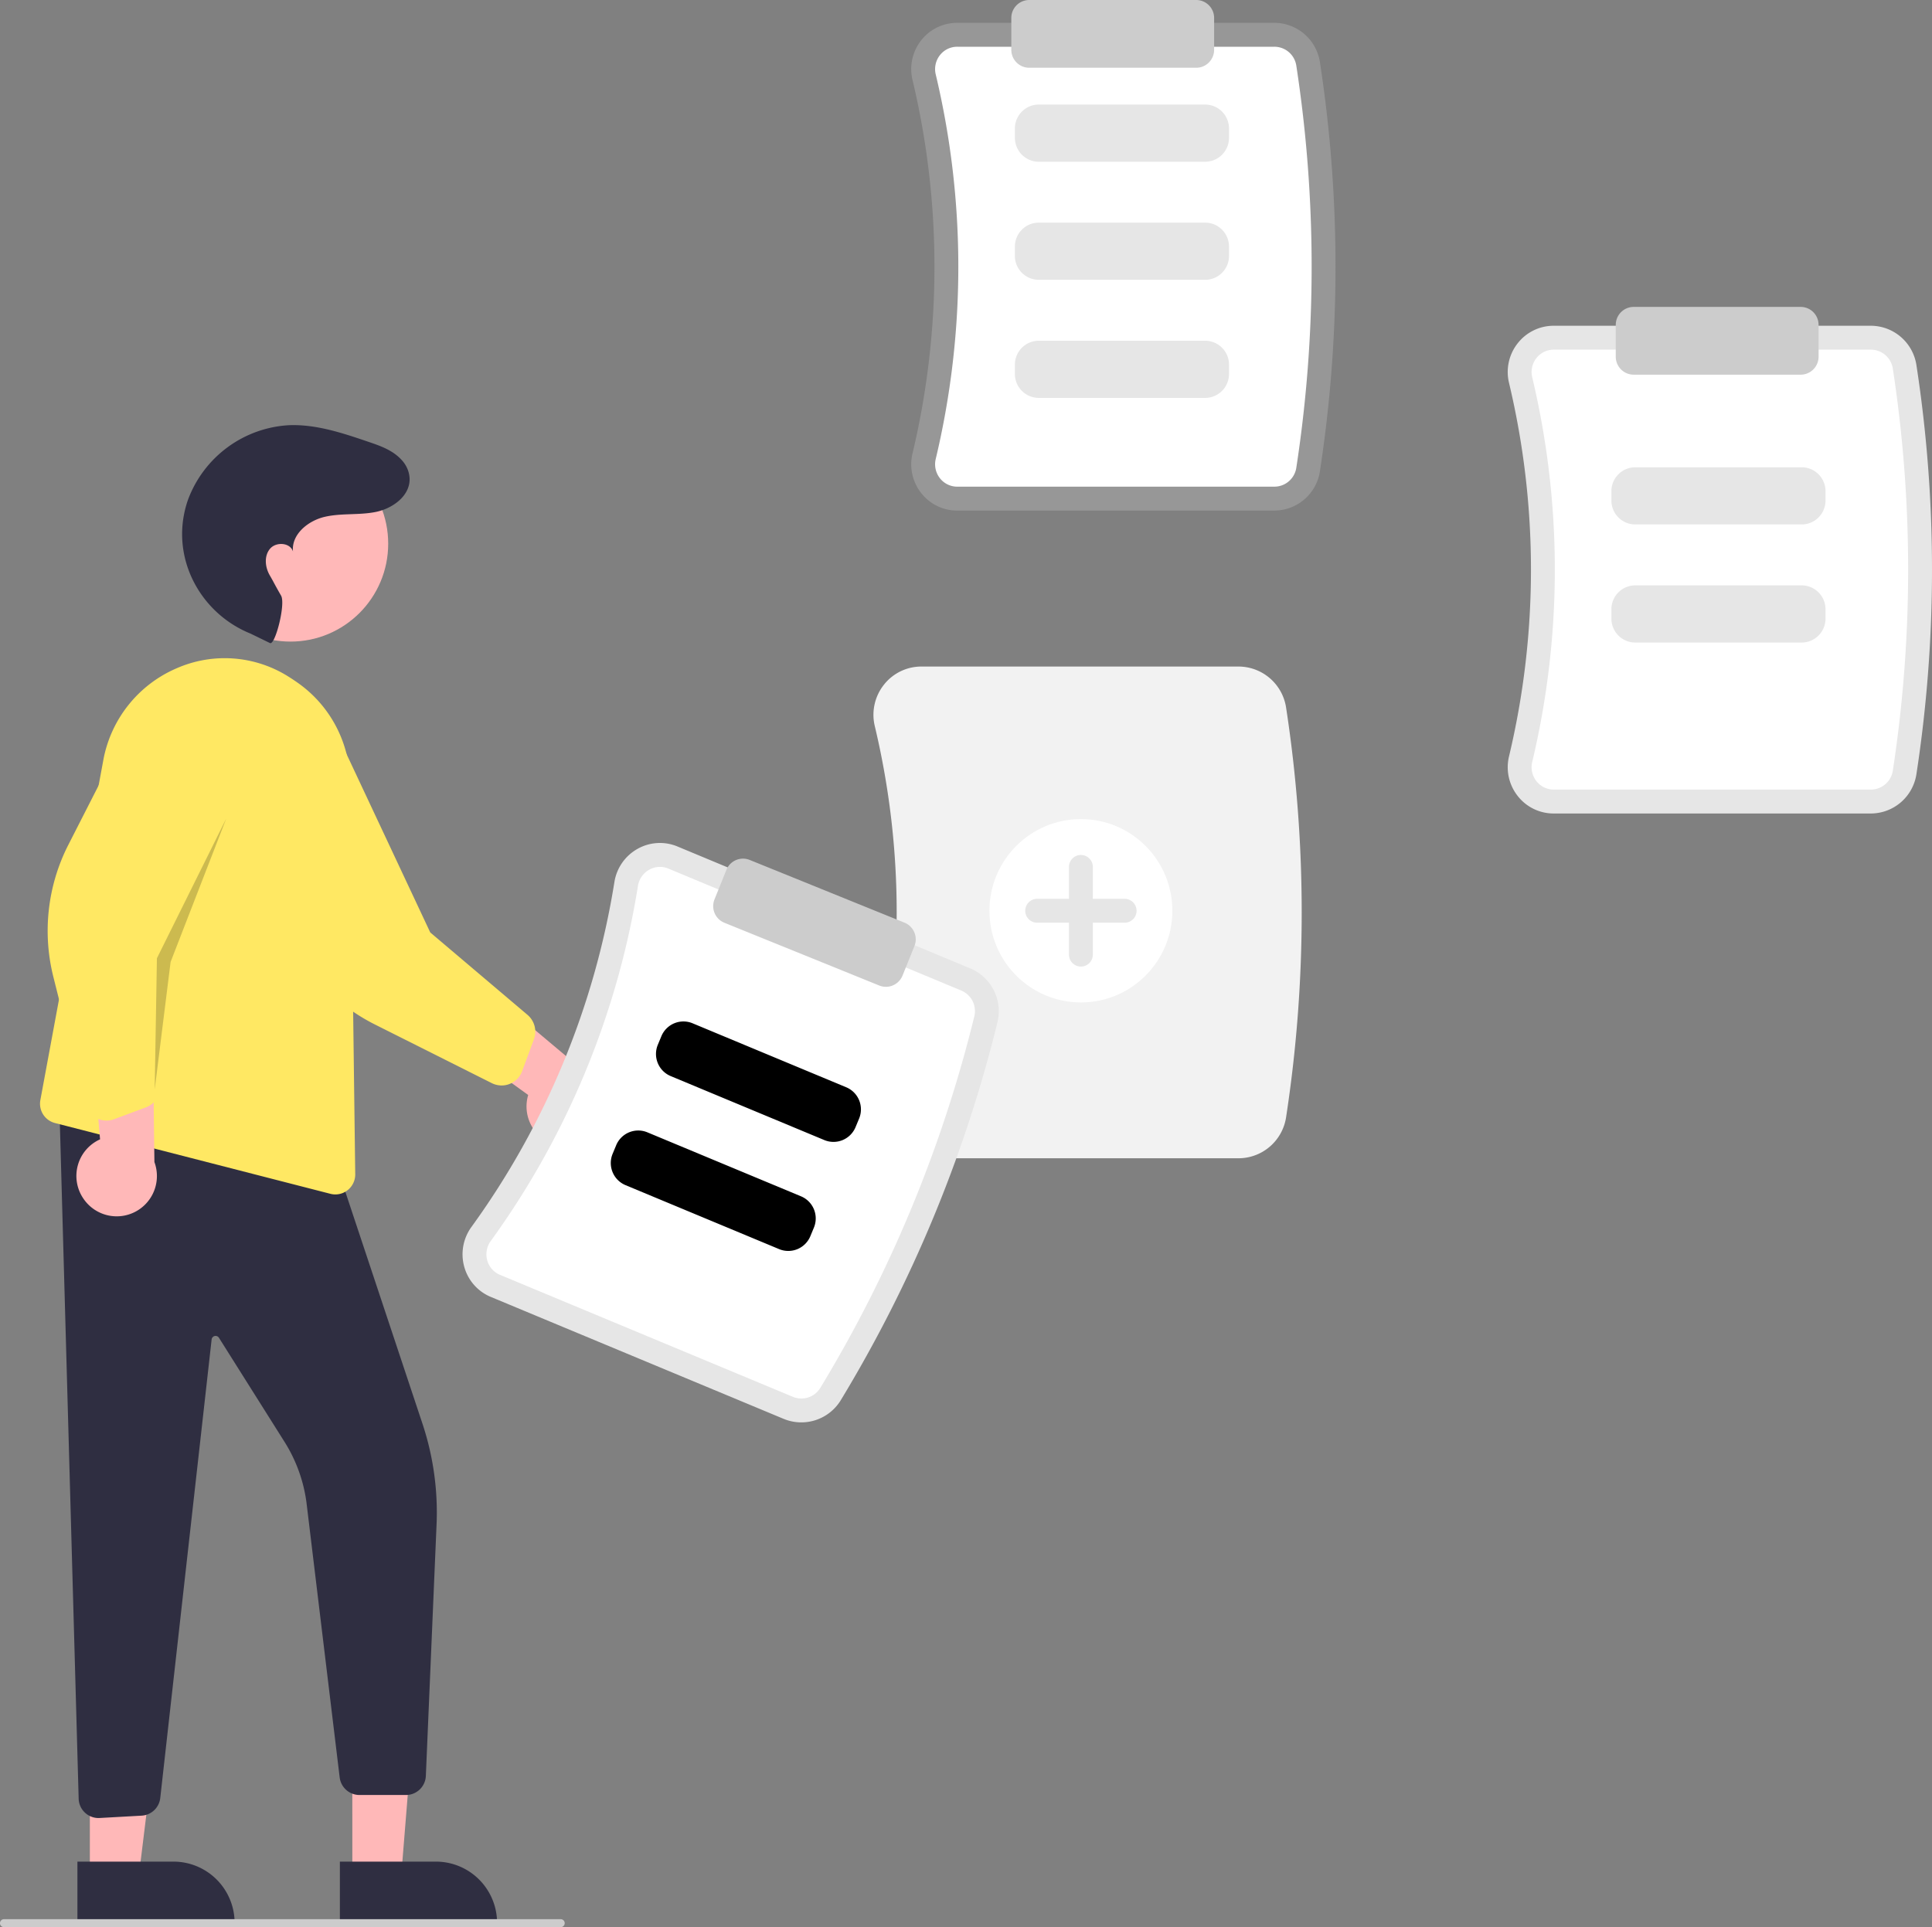 <svg xmlns="http://www.w3.org/2000/svg" width="431" height="430" fill="none" viewBox="0 0 431 430">
  <rect x="0" y="0" width="431" height="430" fill="#808080" stroke="none"/>
  <g clip-path="url(#a)">
    <path fill="#979797"
      d="M284.29 113.923h-70.741a10.16 10.16 0 0 1-4.472-1.022 10.19 10.19 0 0 1-3.571-2.885 10.354 10.354 0 0 1-1.931-8.865 179.755 179.755 0 0 0 0-83.285 10.354 10.354 0 0 1 1.931-8.864 10.162 10.162 0 0 1 8.043-3.907h70.741a10.29 10.29 0 0 1 6.662 2.471 10.342 10.342 0 0 1 3.486 6.204 301.288 301.288 0 0 1 0 91.477 10.342 10.342 0 0 1-3.486 6.204 10.297 10.297 0 0 1-6.662 2.472Z" />
    <path fill="#fff"
      d="M213.549 10.43a4.88 4.88 0 0 0-3.863 1.875 5.039 5.039 0 0 0-.935 4.317 185.12 185.12 0 0 1 0 85.773 5.04 5.04 0 0 0 .934 4.316 4.886 4.886 0 0 0 3.864 1.876h70.741a4.948 4.948 0 0 0 3.203-1.177 4.965 4.965 0 0 0 1.684-2.974 295.977 295.977 0 0 0 0-89.855 4.965 4.965 0 0 0-1.684-2.974 4.945 4.945 0 0 0-3.203-1.177h-70.741Z" />
    <path fill="#E6E6E6"
      d="M268.853 36.089h-37.122a5.319 5.319 0 0 1-3.762-1.565 5.346 5.346 0 0 1-1.561-3.771v-2.086a5.346 5.346 0 0 1 1.561-3.77 5.32 5.32 0 0 1 3.762-1.566h37.122a5.323 5.323 0 0 1 3.762 1.565 5.345 5.345 0 0 1 1.56 3.771v2.086a5.345 5.345 0 0 1-1.56 3.771 5.322 5.322 0 0 1-3.762 1.565Zm0 26.347h-37.122a5.319 5.319 0 0 1-3.762-1.564 5.346 5.346 0 0 1-1.561-3.772v-2.085a5.346 5.346 0 0 1 1.561-3.771c.997-1 2.35-1.563 3.762-1.565h37.122a5.322 5.322 0 0 1 3.762 1.565 5.345 5.345 0 0 1 1.56 3.771V57.1a5.345 5.345 0 0 1-1.56 3.772 5.322 5.322 0 0 1-3.762 1.564Zm0 26.348h-37.122a5.319 5.319 0 0 1-3.762-1.565 5.346 5.346 0 0 1-1.561-3.771v-2.085a5.346 5.346 0 0 1 1.561-3.772c.997-1 2.35-1.563 3.762-1.564h37.122a5.322 5.322 0 0 1 3.762 1.564 5.345 5.345 0 0 1 1.56 3.772v2.085a5.345 5.345 0 0 1-1.56 3.771 5.322 5.322 0 0 1-3.762 1.565Zm148.507 92.729h-70.741a10.16 10.16 0 0 1-8.043-3.907 10.354 10.354 0 0 1-1.93-8.865 179.767 179.767 0 0 0-.001-83.285 10.354 10.354 0 0 1 1.931-8.864 10.186 10.186 0 0 1 8.043-3.907h70.741c2.443.007 4.803.883 6.662 2.471a10.343 10.343 0 0 1 3.486 6.204 301.293 301.293 0 0 1 0 91.478 10.345 10.345 0 0 1-3.486 6.204 10.301 10.301 0 0 1-6.662 2.471Z" />
    <path fill="#fff"
      d="M346.619 78.02a4.883 4.883 0 0 0-3.863 1.876 5.038 5.038 0 0 0-.935 4.316 185.136 185.136 0 0 1 .001 85.774 5.04 5.04 0 0 0 .934 4.315 4.89 4.89 0 0 0 3.863 1.876h70.741a4.942 4.942 0 0 0 3.203-1.176 4.965 4.965 0 0 0 1.684-2.974 295.98 295.98 0 0 0 0-89.856 4.966 4.966 0 0 0-1.684-2.974 4.945 4.945 0 0 0-3.203-1.176h-70.741Z" />
    <path fill="#F2F2F2"
      d="M276.306 258.442h-70.742a10.607 10.607 0 0 1-8.39-4.077 10.804 10.804 0 0 1-2.014-9.244 179.312 179.312 0 0 0-.001-83.077 10.814 10.814 0 0 1-.058-4.855 10.782 10.782 0 0 1 2.073-4.388 10.607 10.607 0 0 1 8.39-4.077h70.742c2.548.008 5.011.922 6.95 2.58a10.788 10.788 0 0 1 3.636 6.473 301.726 301.726 0 0 1 0 91.612 10.788 10.788 0 0 1-3.636 6.473 10.746 10.746 0 0 1-6.95 2.58Z" />
    <path fill="#E6E6E6"
      d="M401.923 117.019h-37.122a5.321 5.321 0 0 1-3.762-1.564 5.35 5.35 0 0 1-1.561-3.771v-2.086a5.35 5.35 0 0 1 1.561-3.771 5.326 5.326 0 0 1 3.762-1.565h37.122a5.326 5.326 0 0 1 3.762 1.565 5.35 5.35 0 0 1 1.561 3.771v2.086a5.35 5.35 0 0 1-1.561 3.771 5.321 5.321 0 0 1-3.762 1.564Zm0 26.348h-37.122a5.318 5.318 0 0 1-3.762-1.565 5.348 5.348 0 0 1-1.561-3.771v-2.085a5.348 5.348 0 0 1 1.561-3.771 5.322 5.322 0 0 1 3.762-1.565h37.122a5.322 5.322 0 0 1 3.762 1.565 5.348 5.348 0 0 1 1.561 3.771v2.085a5.348 5.348 0 0 1-1.561 3.771 5.318 5.318 0 0 1-3.762 1.565Z" />
    <path fill="#fff"
      d="M241.133 223.671c11.269 0 20.404-9.158 20.404-20.455 0-11.297-9.135-20.455-20.404-20.455s-20.404 9.158-20.404 20.455c0 11.297 9.135 20.455 20.404 20.455Z" />
    <path fill="#E6E6E6"
      d="M250.892 200.548h-7.098v-7.115a2.67 2.67 0 0 0-.779-1.886 2.656 2.656 0 0 0-3.764 0 2.67 2.67 0 0 0-.779 1.886v7.115h-7.097c-.706 0-1.383.281-1.882.781a2.674 2.674 0 0 0 0 3.774c.499.5 1.176.781 1.882.781h7.097v7.115c0 .707.28 1.386.779 1.886a2.656 2.656 0 0 0 3.764 0 2.67 2.67 0 0 0 .779-1.886v-7.115h7.098c.705 0 1.382-.281 1.881-.781a2.67 2.67 0 0 0-1.881-4.555Z" />
    <path fill="#CCC"
      d="M266.86 15.119H229.6a3.99 3.99 0 0 1-2.821-1.174 4.009 4.009 0 0 1-1.171-2.828V4.002a4.009 4.009 0 0 1 1.171-2.829A3.99 3.99 0 0 1 229.6 0h37.26a3.99 3.99 0 0 1 2.821 1.173 4.009 4.009 0 0 1 1.171 2.83v7.114a4.009 4.009 0 0 1-1.171 2.828 3.99 3.99 0 0 1-2.821 1.174Zm134.844 68.48h-37.259a3.993 3.993 0 0 1-2.822-1.174 4.012 4.012 0 0 1-1.17-2.828v-7.115a4.012 4.012 0 0 1 1.17-2.829 3.993 3.993 0 0 1 2.822-1.173h37.259a3.991 3.991 0 0 1 2.822 1.173 4.017 4.017 0 0 1 1.171 2.829v7.115a4.017 4.017 0 0 1-1.171 2.828 3.99 3.99 0 0 1-2.822 1.174Z" />
    <path fill="#FFB8B8" d="M78.597 418.937h10.876l3.4-42.055H78.595l.002 42.055Z" />
    <path fill="#2F2E41"
      d="m75.823 415.378 21.419-.001a13.632 13.632 0 0 1 9.652 4.008 13.714 13.714 0 0 1 3.998 9.676v.444l-35.069.002v-14.129Z" />
    <path fill="#FFB8B8" d="M20.046 418.937h10.876l5.175-42.055H20.044l.002 42.055Z" />
    <path fill="#2F2E41"
      d="m17.272 415.378 21.419-.001a13.632 13.632 0 0 1 9.652 4.008 13.714 13.714 0 0 1 3.998 9.676v.444l-35.069.002v-14.129Zm4.704-9.726a4.411 4.411 0 0 1-2.995-1.173 4.417 4.417 0 0 1-1.433-3.145l-4.362-156.715 61.932 15.521 19.109 57.467a62.81 62.81 0 0 1 3.145 22.967l-2.373 55.706a4.449 4.449 0 0 1-1.37 3.006 4.426 4.426 0 0 1-3.06 1.226H80.18a4.45 4.45 0 0 1-2.914-1.103 4.471 4.471 0 0 1-1.481-2.747l-7.425-61.491a33.69 33.69 0 0 0-4.907-13.486l-14.61-23.191a.885.885 0 0 0-1.407-.123.889.889 0 0 0-.224.487L35.747 401.212a4.445 4.445 0 0 1-1.368 2.715 4.426 4.426 0 0 1-2.79 1.195l-9.361.522a4.26 4.26 0 0 1-.253.008Z" />
    <path fill="#FFB8B8"
      d="M64.812 143.156c12.034 0 21.789-9.78 21.789-21.843 0-12.064-9.755-21.844-21.789-21.844s-21.789 9.78-21.789 21.844c0 12.063 9.755 21.843 21.789 21.843Z" />
    <path fill="#ffe863"
      d="M74.822 266.513c-.375 0-.749-.048-1.112-.141l-61.447-15.795a4.434 4.434 0 0 1-2.653-1.937 4.456 4.456 0 0 1-.597-3.235l14.112-76.209a27.788 27.788 0 0 1 5.632-12.022 27.699 27.699 0 0 1 10.558-8.024 26.654 26.654 0 0 1 25.075 1.846 43.7 43.7 0 0 1 2.575 1.744 27.517 27.517 0 0 1 8.135 9.594 27.59 27.59 0 0 1 3.024 12.221l1.123 87.449a4.46 4.46 0 0 1-2.718 4.16 4.435 4.435 0 0 1-1.707.349Z" />
    <path fill="#FFB8B8"
      d="M18.585 267.409a8.952 8.952 0 0 1-1.203-7.47 8.944 8.944 0 0 1 4.941-5.721l-2.733-31.662 14.484 7.869.374 28.861a9.012 9.012 0 0 1-.057 6.388 8.983 8.983 0 0 1-4.275 4.737 8.947 8.947 0 0 1-6.335.696 8.968 8.968 0 0 1-5.196-3.698Z" />
    <path fill="#ffe863"
      d="M23.76 250.031a4.903 4.903 0 0 1-3.461-1.44 4.891 4.891 0 0 1-1.275-2.259l-7.118-28.356a42.222 42.222 0 0 1 3.337-29.468l14.912-29.244a13.817 13.817 0 0 1 6.341-8.324 13.756 13.756 0 0 1 10.344-1.475 13.641 13.641 0 0 1 8.405 6.315 13.868 13.868 0 0 1 1.468 10.595L35.486 213.96l.252 28.491a4.902 4.902 0 0 1-3.18 4.629l-7.103 2.644a4.837 4.837 0 0 1-1.696.307Z" />
    <path fill="#FFB8B8"
      d="M125.368 255.763a8.904 8.904 0 0 1-3.655-1.264 8.943 8.943 0 0 1-4.157-6.316 8.957 8.957 0 0 1 .277-3.865l-25.72-18.578 15.397-5.872 22.065 18.542a8.985 8.985 0 0 1 4.792 4.211 9.018 9.018 0 0 1 .793 6.339 8.994 8.994 0 0 1-3.607 5.267 8.95 8.95 0 0 1-6.185 1.536Z" />
    <path fill="#ffe863"
      d="M111.903 242.197a4.907 4.907 0 0 1-2.185-.517l-26.08-13.089a42.098 42.098 0 0 1-20.104-21.758l-12.382-30.408a13.85 13.85 0 0 1-2.156-10.249 13.826 13.826 0 0 1 5.632-8.822 13.598 13.598 0 0 1 10.282-2.262 13.79 13.79 0 0 1 8.943 5.792l22.13 47.17 21.704 18.394a4.922 4.922 0 0 1 1.426 5.436l-2.635 7.122a4.867 4.867 0 0 1-1.78 2.309 4.873 4.873 0 0 1-2.795.882Z" />
    <path fill="#2F2E41"
      d="M60.236 143.49c1.158.508 3.529-8.74 2.467-10.589-1.58-2.751-1.486-2.731-2.534-4.551-1.049-1.82-1.283-4.311.074-5.912 1.358-1.601 4.5-1.389 5.12.619-.4-3.814 3.363-6.879 7.09-7.74 3.727-.862 7.658-.327 11.406-1.094 4.349-.889 8.874-4.544 7.139-9.338a6.75 6.75 0 0 0-1.314-2.165c-2.005-2.26-4.81-3.225-7.551-4.158-5.705-1.94-11.565-3.906-17.585-3.692A25.507 25.507 0 0 0 50.8 99.773a25.604 25.604 0 0 0-8.828 11.647 23.33 23.33 0 0 0-.96 3.58c-2.067 11.139 4.385 22.125 14.864 26.367l4.36 2.123Z" />
    <path fill="#000" d="m34.51 243.097.494-29.285 15.474-31.19-12.42 32.016-3.548 28.459Z" opacity=".2" />
    <path fill="#E6E6E6"
      d="m174.834 316.592-65.327-27.21a10.173 10.173 0 0 1-3.738-2.663 10.232 10.232 0 0 1-2.194-4.039 10.371 10.371 0 0 1 1.61-8.929 179.556 179.556 0 0 0 31.875-76.91 10.342 10.342 0 0 1 5.176-7.444 10.166 10.166 0 0 1 8.923-.514l65.327 27.21a10.322 10.322 0 0 1 5.206 4.845 10.362 10.362 0 0 1 .845 7.07 301.01 301.01 0 0 1-35.011 84.476 10.32 10.32 0 0 1-5.594 4.388 10.29 10.29 0 0 1-7.098-.28Z" />
    <path fill="#fff"
      d="M149.117 193.811a4.868 4.868 0 0 0-4.285.245 5.03 5.03 0 0 0-2.516 3.627 184.939 184.939 0 0 1-32.827 79.209 5.033 5.033 0 0 0-.789 4.344 4.89 4.89 0 0 0 2.849 3.219l65.327 27.21a4.942 4.942 0 0 0 3.408.145 4.956 4.956 0 0 0 2.694-2.098 295.659 295.659 0 0 0 34.39-82.979 4.975 4.975 0 0 0-.417-3.394 4.952 4.952 0 0 0-2.507-2.318l-65.327-27.21Z" />
    <path fill="#000000"
      d="m183.901 254.382-34.281-14.279a5.335 5.335 0 0 1-2.876-2.892 5.352 5.352 0 0 1 .003-4.083l.798-1.925a5.333 5.333 0 0 1 2.884-2.883 5.318 5.318 0 0 1 4.073.002l34.281 14.279a5.33 5.33 0 0 1 2.875 2.892 5.352 5.352 0 0 1-.002 4.083l-.798 1.925a5.335 5.335 0 0 1-2.885 2.883 5.316 5.316 0 0 1-4.072-.002Zm-10.085 24.331-34.281-14.279a5.336 5.336 0 0 1-2.875-2.892 5.357 5.357 0 0 1 .002-4.083l.798-1.925a5.338 5.338 0 0 1 2.885-2.883 5.318 5.318 0 0 1 4.073.002l34.281 14.279a5.33 5.33 0 0 1 2.875 2.892 5.352 5.352 0 0 1-.002 4.083l-.798 1.926a5.336 5.336 0 0 1-2.885 2.882 5.318 5.318 0 0 1-4.073-.002Z" />
    <path fill="#CCC"
      d="M197.637 220.187a3.985 3.985 0 0 1-1.497-.294l-34.543-14.001a4 4 0 0 1-2.177-2.148 4.02 4.02 0 0 1-.028-3.062l2.66-6.596a3.997 3.997 0 0 1 2.143-2.184 3.98 3.98 0 0 1 3.055-.026l34.543 14a4.001 4.001 0 0 1 2.177 2.149 4.02 4.02 0 0 1 .028 3.062l-2.66 6.596a4.01 4.01 0 0 1-3.701 2.504ZM125.086 430H.887a.886.886 0 0 1-.887-.889.89.89 0 0 1 .887-.89h124.199a.887.887 0 0 1 .627 1.518.885.885 0 0 1-.627.261Z" />
  </g>
  <defs>
    <clipPath id="a">
      <path fill="#fff" d="M0 0h431v430H0z" />
    </clipPath>
  </defs>
</svg>
